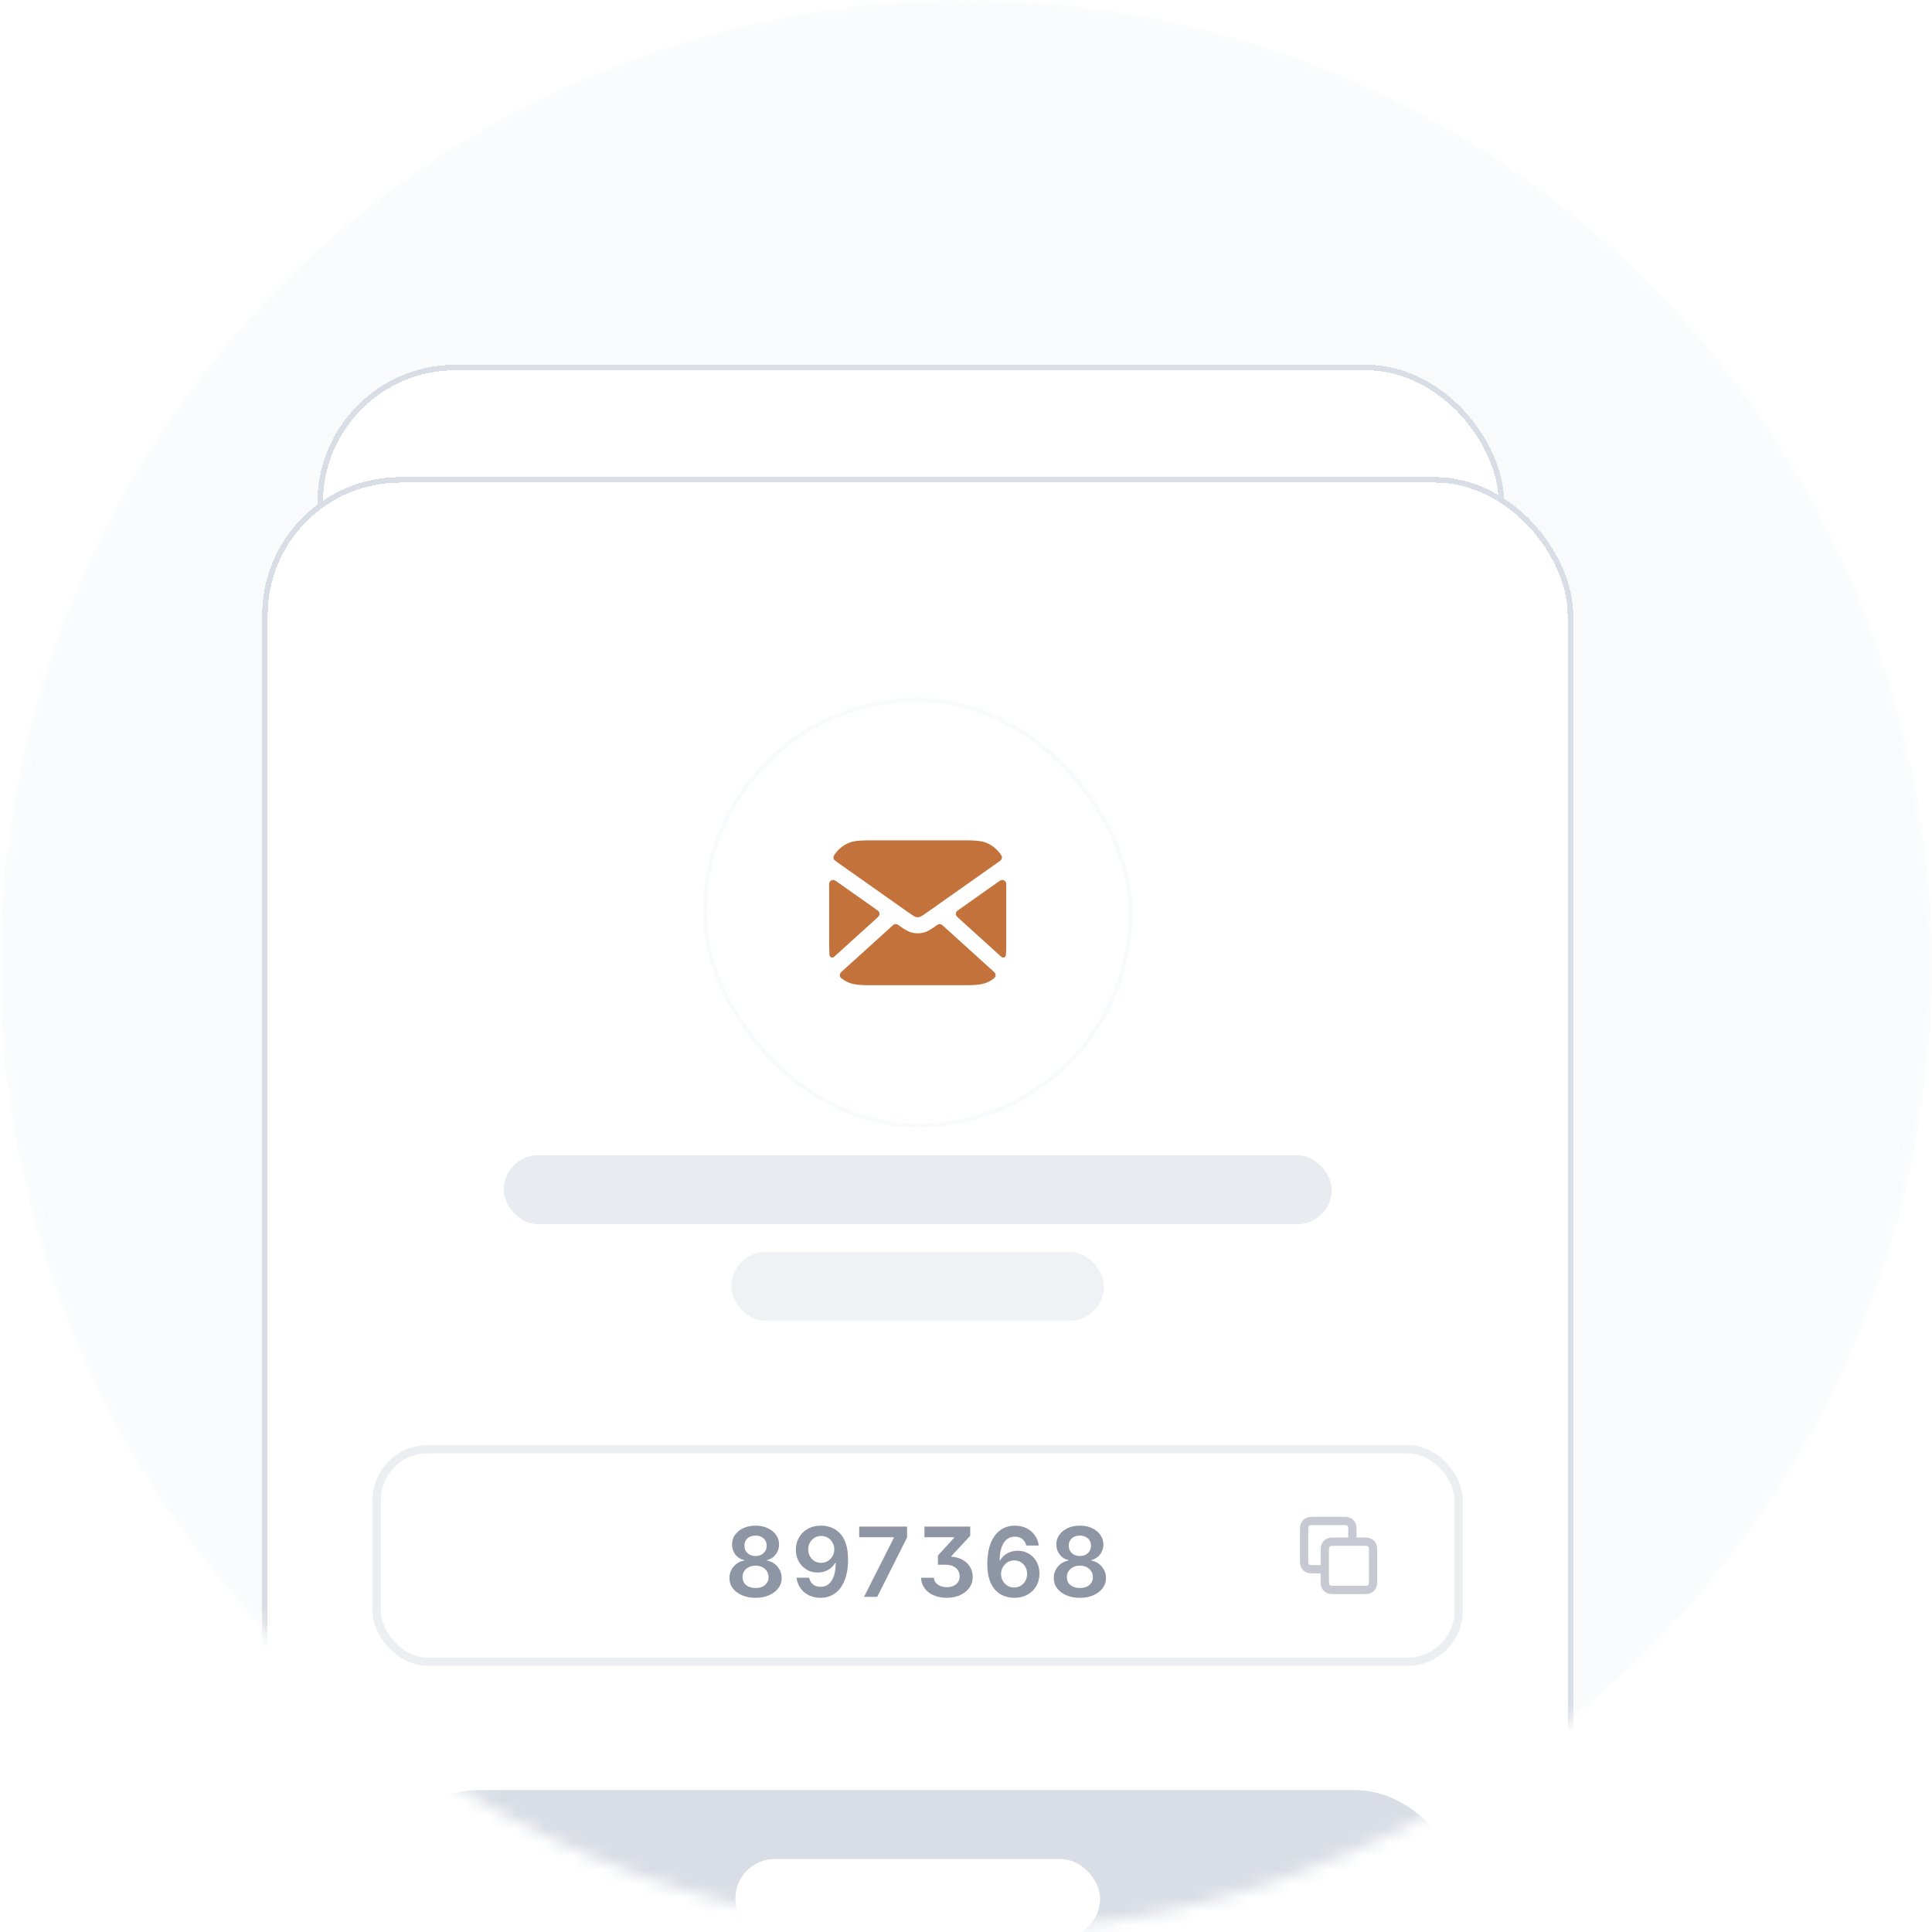 <svg width="140" height="140" viewBox="0 0 140 140" fill="none" xmlns="http://www.w3.org/2000/svg">
<mask id="mask0_3240_3197" style="mask-type:alpha" maskUnits="userSpaceOnUse" x="0" y="0" width="140" height="140">
<circle cx="70" cy="70" r="70" fill="#D9D9D9"/>
</mask>
<g mask="url(#mask0_3240_3197)">
<circle cx="70" cy="70" r="70" fill="#F9FAFB"/>
<g filter="url(#filter0_d_3240_3197)">
<rect x="27" y="22.429" width="86" height="117.143" rx="10" fill="white" shape-rendering="crispEdges"/>
<rect x="27.2" y="22.629" width="85.6" height="116.743" rx="9.8" stroke="#D9DDE5" stroke-width="0.4" shape-rendering="crispEdges"/>
<g filter="url(#filter1_d_3240_3197)">
<rect x="54.429" y="32.429" width="31.143" height="31.143" rx="15.571" fill="white"/>
<rect x="54.579" y="32.579" width="30.843" height="30.843" rx="15.421" stroke="#F9FAFB" stroke-width="0.3"/>
<path fill-rule="evenodd" clip-rule="evenodd" d="M68.125 49.458C69.375 49.459 70.625 49.459 71.875 49.458C72.299 49.458 72.588 49.458 72.84 49.503C74.047 49.716 74.993 50.661 75.206 51.868C75.25 52.121 75.25 52.41 75.25 52.834C75.25 52.926 75.253 53.019 75.237 53.11C75.173 53.472 74.889 53.756 74.527 53.82C74.448 53.834 74.364 53.834 74.322 53.833C71.441 53.818 68.559 53.818 65.678 53.833C65.636 53.834 65.553 53.834 65.473 53.82C65.111 53.756 64.827 53.472 64.763 53.11C64.747 53.019 64.75 52.926 64.75 52.834C64.75 52.41 64.75 52.121 64.794 51.868C65.007 50.661 65.953 49.716 67.16 49.503C67.413 49.458 67.701 49.458 68.125 49.458Z" fill="#C3723C"/>
<path fill-rule="evenodd" clip-rule="evenodd" d="M66.792 45.375C66.792 43.603 68.228 42.167 70 42.167C71.772 42.167 73.209 43.603 73.209 45.375C73.209 47.147 71.772 48.583 70 48.583C68.228 48.583 66.792 47.147 66.792 45.375Z" fill="#C3723C"/>
</g>
<g filter="url(#filter2_d_3240_3197)">
<rect x="35" y="69.571" width="70" height="15" rx="7.5" fill="white"/>
<rect x="35.179" y="69.75" width="69.643" height="14.643" rx="7.321" stroke="#ECEEF2" stroke-width="0.357"/>
<rect x="43" y="74.571" width="60" height="5" rx="2.5" fill="url(#paint0_linear_3240_3197)" fill-opacity="0.3"/>
</g>
<g filter="url(#filter3_d_3240_3197)">
<rect x="35" y="88.857" width="70" height="15" rx="7.5" fill="white"/>
<rect x="35.179" y="89.036" width="69.643" height="14.643" rx="7.321" stroke="#ECEEF2" stroke-width="0.357"/>
<rect x="43" y="94.357" width="4" height="4" rx="2" fill="#B0BAC9"/>
<rect x="49" y="94.357" width="4" height="4" rx="2" fill="#B0BAC9"/>
<rect x="55" y="94.357" width="4" height="4" rx="2" fill="#B0BAC9" fill-opacity="0.3"/>
<rect x="61" y="94.357" width="4" height="4" rx="2" fill="#B0BAC9" fill-opacity="0.3"/>
<rect x="67" y="94.357" width="4" height="4" rx="2" fill="#B0BAC9" fill-opacity="0.3"/>
</g>
<rect x="35" y="113.857" width="70" height="15.714" rx="7.857" fill="#D9DDE5"/>
<rect x="56.786" y="118.857" width="26.429" height="5.714" rx="2.857" fill="white"/>
</g>
<g filter="url(#filter4_d_3240_3197)">
<rect x="23" y="30.571" width="95" height="120.857" rx="10" fill="white" shape-rendering="crispEdges"/>
<rect x="23.2" y="30.771" width="94.6" height="120.457" rx="9.8" stroke="#D9DDE5" stroke-width="0.4" shape-rendering="crispEdges"/>
<g filter="url(#filter5_d_3240_3197)">
<rect x="54.929" y="40.571" width="31.143" height="31.143" rx="15.571" fill="white"/>
<rect x="55.079" y="40.721" width="30.843" height="30.843" rx="15.421" stroke="#F9FAFB" stroke-width="0.3"/>
<path d="M64.705 53.933C64.563 53.833 64.493 53.783 64.433 53.771C64.3 53.744 64.162 53.816 64.108 53.939C64.083 53.996 64.083 54.081 64.083 54.252V58.034C64.083 58.503 64.083 58.891 64.109 59.206C64.123 59.376 64.32 59.444 64.446 59.33L67.476 56.585C67.624 56.451 67.697 56.385 67.721 56.308C67.742 56.24 67.737 56.168 67.709 56.104C67.676 56.03 67.594 55.973 67.432 55.858L64.705 53.933Z" fill="#C3723C"/>
<path d="M65.07 60.339C64.951 60.447 64.891 60.501 64.868 60.578C64.85 60.637 64.855 60.725 64.88 60.782C64.913 60.855 64.968 60.893 65.076 60.969C65.165 61.032 65.259 61.089 65.357 61.139C65.64 61.283 65.942 61.34 66.269 61.367C66.585 61.393 66.973 61.393 67.442 61.393H73.557C74.027 61.393 74.414 61.393 74.73 61.367C75.058 61.34 75.359 61.283 75.642 61.139C75.74 61.089 75.834 61.032 75.924 60.969C76.032 60.893 76.086 60.855 76.119 60.782C76.144 60.725 76.15 60.637 76.132 60.578C76.108 60.501 76.049 60.447 75.93 60.339L72.36 57.105C72.292 57.044 72.258 57.013 72.221 56.995C72.151 56.96 72.07 56.955 71.996 56.981C71.958 56.995 71.92 57.021 71.845 57.074C71.526 57.3 71.245 57.499 70.926 57.579C70.646 57.649 70.353 57.649 70.074 57.579C69.754 57.499 69.474 57.3 69.154 57.074C69.079 57.021 69.042 56.995 69.003 56.981C68.929 56.955 68.849 56.96 68.779 56.995C68.742 57.013 68.708 57.044 68.639 57.105L65.07 60.339Z" fill="#C3723C"/>
<path d="M76.553 59.33C76.679 59.444 76.877 59.376 76.891 59.206C76.916 58.891 76.916 58.503 76.916 58.034V54.252C76.916 54.081 76.916 53.996 76.892 53.94C76.837 53.816 76.7 53.744 76.567 53.771C76.507 53.783 76.436 53.833 76.295 53.933L73.568 55.858C73.405 55.973 73.324 56.03 73.291 56.104C73.262 56.168 73.258 56.24 73.278 56.308C73.302 56.385 73.376 56.451 73.523 56.585L76.553 59.33Z" fill="#C3723C"/>
<path d="M76.496 51.889C76.56 51.98 76.592 52.025 76.602 52.094C76.609 52.148 76.596 52.223 76.571 52.272C76.538 52.333 76.483 52.372 76.373 52.45L71.24 56.073C70.812 56.375 70.722 56.427 70.642 56.447C70.549 56.471 70.451 56.471 70.358 56.447C70.278 56.427 70.187 56.375 69.76 56.073L64.627 52.45C64.517 52.372 64.461 52.333 64.429 52.272C64.403 52.223 64.39 52.148 64.398 52.094C64.408 52.025 64.44 51.98 64.503 51.889C64.722 51.577 65.019 51.32 65.357 51.147C65.64 51.003 65.942 50.945 66.269 50.919C66.585 50.893 66.973 50.893 67.442 50.893H73.557C74.027 50.893 74.414 50.893 74.73 50.919C75.058 50.945 75.359 51.003 75.642 51.147C75.981 51.32 76.278 51.577 76.496 51.889Z" fill="#C3723C"/>
</g>
<rect x="40.5" y="79.714" width="60" height="5" rx="2.5" fill="#B0BAC9" fill-opacity="0.3"/>
<rect x="57" y="86.714" width="27" height="5" rx="2.5" fill="#B0BAC9" fill-opacity="0.2"/>
<g filter="url(#filter6_d_3240_3197)">
<rect x="31" y="99.714" width="79" height="16" rx="4" fill="white"/>
<rect x="31.3" y="100.014" width="78.4" height="15.4" rx="3.7" stroke="#ECEEF2" stroke-width="0.6"/>
<path d="M58.752 110.784C58.383 110.784 58.055 110.722 57.768 110.597C57.483 110.473 57.259 110.303 57.097 110.088C56.936 109.871 56.857 109.625 56.858 109.35C56.857 109.136 56.903 108.939 56.998 108.76C57.092 108.581 57.22 108.432 57.38 108.313C57.543 108.192 57.723 108.115 57.922 108.082V108.047C57.66 107.989 57.448 107.856 57.286 107.647C57.125 107.436 57.046 107.194 57.047 106.918C57.046 106.657 57.118 106.423 57.266 106.217C57.413 106.012 57.616 105.85 57.873 105.733C58.129 105.613 58.423 105.554 58.752 105.554C59.079 105.554 59.37 105.613 59.625 105.733C59.882 105.85 60.084 106.012 60.232 106.217C60.381 106.423 60.455 106.657 60.455 106.918C60.455 107.194 60.373 107.436 60.209 107.647C60.047 107.856 59.837 107.989 59.58 108.047V108.082C59.779 108.115 59.958 108.192 60.117 108.313C60.278 108.432 60.406 108.581 60.5 108.76C60.596 108.939 60.644 109.136 60.644 109.35C60.644 109.625 60.563 109.871 60.401 110.088C60.238 110.303 60.014 110.473 59.729 110.597C59.446 110.722 59.12 110.784 58.752 110.784ZM58.752 110.073C58.943 110.073 59.109 110.041 59.25 109.976C59.391 109.91 59.5 109.817 59.578 109.698C59.656 109.578 59.695 109.441 59.697 109.285C59.695 109.123 59.653 108.979 59.57 108.855C59.489 108.729 59.377 108.63 59.235 108.559C59.094 108.488 58.933 108.452 58.752 108.452C58.57 108.452 58.408 108.488 58.265 108.559C58.123 108.63 58.01 108.729 57.927 108.855C57.846 108.979 57.806 109.123 57.808 109.285C57.806 109.441 57.844 109.578 57.922 109.698C58 109.815 58.109 109.907 58.25 109.974C58.393 110.04 58.56 110.073 58.752 110.073ZM58.752 107.754C58.908 107.754 59.046 107.722 59.165 107.659C59.286 107.596 59.381 107.508 59.451 107.396C59.521 107.283 59.556 107.153 59.558 107.005C59.556 106.86 59.521 106.732 59.453 106.623C59.386 106.512 59.291 106.426 59.17 106.367C59.049 106.305 58.91 106.275 58.752 106.275C58.592 106.275 58.45 106.305 58.327 106.367C58.206 106.426 58.112 106.512 58.044 106.623C57.978 106.732 57.945 106.86 57.947 107.005C57.945 107.153 57.979 107.283 58.047 107.396C58.116 107.507 58.211 107.595 58.332 107.659C58.455 107.722 58.595 107.754 58.752 107.754ZM63.509 105.554C63.752 105.555 63.989 105.599 64.22 105.683C64.452 105.766 64.661 105.902 64.846 106.091C65.032 106.278 65.179 106.529 65.289 106.844C65.398 107.159 65.453 107.548 65.453 108.012C65.454 108.45 65.408 108.841 65.314 109.186C65.221 109.529 65.087 109.819 64.913 110.056C64.739 110.293 64.53 110.473 64.284 110.597C64.039 110.722 63.763 110.784 63.457 110.784C63.135 110.784 62.85 110.721 62.602 110.595C62.355 110.469 62.155 110.297 62.002 110.078C61.85 109.859 61.756 109.609 61.721 109.327H62.629C62.675 109.529 62.77 109.69 62.912 109.809C63.056 109.927 63.238 109.986 63.457 109.986C63.81 109.986 64.081 109.833 64.272 109.526C64.463 109.22 64.558 108.794 64.558 108.248H64.523C64.442 108.394 64.337 108.52 64.207 108.626C64.078 108.731 63.931 108.811 63.767 108.867C63.605 108.924 63.433 108.952 63.25 108.952C62.952 108.952 62.684 108.881 62.445 108.738C62.208 108.596 62.02 108.4 61.881 108.151C61.743 107.903 61.673 107.619 61.672 107.299C61.672 106.967 61.748 106.67 61.901 106.406C62.055 106.141 62.269 105.932 62.544 105.78C62.819 105.626 63.141 105.55 63.509 105.554ZM63.511 106.3C63.332 106.3 63.171 106.343 63.027 106.431C62.884 106.517 62.771 106.635 62.688 106.784C62.607 106.932 62.567 107.097 62.567 107.279C62.568 107.46 62.609 107.624 62.688 107.771C62.77 107.919 62.88 108.035 63.019 108.122C63.16 108.208 63.321 108.251 63.501 108.251C63.636 108.251 63.761 108.225 63.877 108.174C63.993 108.122 64.094 108.051 64.18 107.96C64.268 107.867 64.336 107.762 64.384 107.644C64.433 107.527 64.457 107.402 64.456 107.271C64.456 107.097 64.415 106.937 64.332 106.789C64.25 106.642 64.138 106.523 63.996 106.434C63.855 106.344 63.694 106.3 63.511 106.3ZM66.61 110.714L68.775 106.429V106.394H66.262V105.623H69.73V106.411L67.567 110.714H66.61ZM70.739 109.33H71.672C71.683 109.472 71.731 109.595 71.816 109.698C71.9 109.799 72.011 109.877 72.149 109.931C72.286 109.984 72.44 110.011 72.609 110.011C72.788 110.011 72.948 109.98 73.088 109.919C73.229 109.856 73.34 109.766 73.419 109.65C73.5 109.533 73.541 109.39 73.541 109.223C73.541 109.069 73.502 108.929 73.424 108.803C73.348 108.675 73.231 108.574 73.074 108.499C72.916 108.423 72.715 108.385 72.469 108.385H71.965V107.721L73.143 106.429V106.394H70.99V105.623H74.306V106.29L72.939 107.761V107.801C73.191 107.821 73.413 107.874 73.606 107.96C73.799 108.046 73.962 108.156 74.093 108.291C74.224 108.425 74.322 108.576 74.389 108.743C74.455 108.91 74.488 109.086 74.488 109.27C74.488 109.568 74.406 109.831 74.242 110.058C74.079 110.285 73.856 110.463 73.571 110.592C73.287 110.72 72.964 110.784 72.601 110.784C72.253 110.784 71.941 110.724 71.664 110.605C71.389 110.486 71.169 110.317 71.005 110.1C70.841 109.882 70.753 109.625 70.739 109.33ZM77.489 110.784C77.245 110.782 77.007 110.74 76.775 110.657C76.543 110.573 76.335 110.436 76.149 110.247C75.963 110.056 75.816 109.804 75.706 109.489C75.597 109.172 75.543 108.78 75.545 108.313C75.545 107.877 75.591 107.489 75.684 107.147C75.777 106.806 75.91 106.517 76.084 106.282C76.258 106.045 76.468 105.865 76.713 105.74C76.96 105.616 77.236 105.554 77.541 105.554C77.861 105.554 78.144 105.617 78.391 105.743C78.64 105.869 78.84 106.041 78.993 106.26C79.145 106.477 79.24 106.722 79.276 106.996H78.369C78.322 106.8 78.227 106.644 78.083 106.528C77.94 106.411 77.76 106.352 77.541 106.352C77.188 106.352 76.916 106.505 76.726 106.812C76.537 107.118 76.441 107.539 76.44 108.074H76.475C76.556 107.929 76.661 107.803 76.79 107.699C76.919 107.595 77.065 107.514 77.228 107.458C77.392 107.4 77.565 107.371 77.747 107.371C78.046 107.371 78.313 107.442 78.55 107.585C78.789 107.727 78.978 107.924 79.117 108.174C79.256 108.422 79.325 108.707 79.323 109.029C79.325 109.364 79.249 109.664 79.094 109.931C78.94 110.196 78.726 110.405 78.451 110.558C78.176 110.71 77.855 110.786 77.489 110.784ZM77.484 110.038C77.664 110.038 77.826 109.994 77.969 109.906C78.111 109.819 78.224 109.7 78.306 109.551C78.389 109.402 78.43 109.234 78.428 109.049C78.43 108.867 78.39 108.702 78.309 108.554C78.23 108.407 78.119 108.29 77.978 108.204C77.838 108.117 77.677 108.074 77.496 108.074C77.362 108.074 77.237 108.1 77.121 108.151C77.005 108.203 76.904 108.274 76.818 108.365C76.731 108.455 76.663 108.559 76.614 108.678C76.566 108.796 76.541 108.922 76.539 109.056C76.541 109.234 76.582 109.397 76.663 109.546C76.745 109.695 76.856 109.814 76.999 109.904C77.141 109.993 77.303 110.038 77.484 110.038ZM82.253 110.784C81.883 110.784 81.555 110.722 81.269 110.597C80.984 110.473 80.76 110.303 80.598 110.088C80.437 109.871 80.357 109.625 80.359 109.35C80.357 109.136 80.404 108.939 80.498 108.76C80.593 108.581 80.72 108.432 80.881 108.313C81.043 108.192 81.224 108.115 81.423 108.082V108.047C81.161 107.989 80.949 107.856 80.787 107.647C80.626 107.436 80.546 107.194 80.548 106.918C80.546 106.657 80.619 106.423 80.767 106.217C80.914 106.012 81.116 105.85 81.373 105.733C81.63 105.613 81.923 105.554 82.253 105.554C82.58 105.554 82.87 105.613 83.126 105.733C83.382 105.85 83.585 106.012 83.732 106.217C83.881 106.423 83.956 106.657 83.956 106.918C83.956 107.194 83.874 107.436 83.71 107.647C83.547 107.856 83.338 107.989 83.081 108.047V108.082C83.28 108.115 83.459 108.192 83.618 108.313C83.778 108.432 83.906 108.581 84.001 108.76C84.097 108.939 84.145 109.136 84.145 109.35C84.145 109.625 84.064 109.871 83.901 110.088C83.739 110.303 83.515 110.473 83.23 110.597C82.947 110.722 82.621 110.784 82.253 110.784ZM82.253 110.073C82.444 110.073 82.609 110.041 82.75 109.976C82.891 109.91 83.001 109.817 83.078 109.698C83.156 109.578 83.196 109.441 83.198 109.285C83.196 109.123 83.154 108.979 83.071 108.855C82.99 108.729 82.878 108.63 82.735 108.559C82.594 108.488 82.434 108.452 82.253 108.452C82.071 108.452 81.908 108.488 81.766 108.559C81.623 108.63 81.511 108.729 81.428 108.855C81.347 108.979 81.307 109.123 81.308 109.285C81.307 109.441 81.345 109.578 81.423 109.698C81.501 109.815 81.61 109.907 81.751 109.974C81.894 110.04 82.061 110.073 82.253 110.073ZM82.253 107.754C82.409 107.754 82.546 107.722 82.666 107.659C82.787 107.596 82.882 107.508 82.952 107.396C83.021 107.283 83.057 107.153 83.058 107.005C83.057 106.86 83.022 106.732 82.954 106.623C82.886 106.512 82.792 106.426 82.671 106.367C82.55 106.305 82.41 106.275 82.253 106.275C82.092 106.275 81.951 106.305 81.828 106.367C81.707 106.426 81.613 106.512 81.545 106.623C81.478 106.732 81.446 106.86 81.448 107.005C81.446 107.153 81.479 107.283 81.547 107.396C81.617 107.507 81.712 107.595 81.833 107.659C81.956 107.722 82.096 107.754 82.253 107.754Z" fill="#8E95A4"/>
<g clip-path="url(#clip0_3240_3197)">
<path d="M102 106.714V106.014C102 105.734 102 105.594 101.946 105.487C101.898 105.393 101.821 105.317 101.727 105.269C101.62 105.214 101.48 105.214 101.2 105.214H99.3C99.02 105.214 98.88 105.214 98.773 105.269C98.679 105.317 98.602 105.393 98.555 105.487C98.5 105.594 98.5 105.734 98.5 106.014V107.914C98.5 108.194 98.5 108.334 98.555 108.441C98.602 108.535 98.679 108.612 98.773 108.66C98.88 108.714 99.02 108.714 99.3 108.714H100M100.8 110.214H102.7C102.98 110.214 103.12 110.214 103.227 110.16C103.321 110.112 103.398 110.035 103.446 109.941C103.5 109.834 103.5 109.694 103.5 109.414V107.514C103.5 107.234 103.5 107.094 103.446 106.987C103.398 106.893 103.321 106.817 103.227 106.769C103.12 106.714 102.98 106.714 102.7 106.714H100.8C100.52 106.714 100.38 106.714 100.273 106.769C100.179 106.817 100.102 106.893 100.054 106.987C100 107.094 100 107.234 100 107.514V109.414C100 109.694 100 109.834 100.054 109.941C100.102 110.035 100.179 110.112 100.273 110.16C100.38 110.214 100.52 110.214 100.8 110.214Z" stroke="#8E95A4" stroke-opacity="0.5" stroke-width="0.6" stroke-linecap="round" stroke-linejoin="round"/>
</g>
</g>
<rect x="31" y="125.714" width="79" height="15.714" rx="7.857" fill="#D9DDE5"/>
<rect x="57.286" y="130.714" width="26.429" height="5.714" rx="2.857" fill="white"/>
</g>
</g>
<defs>
<filter id="filter0_d_3240_3197" x="-37" y="-33.571" width="206" height="237.143" filterUnits="userSpaceOnUse" color-interpolation-filters="sRGB">
<feFlood flood-opacity="0" result="BackgroundImageFix"/>
<feColorMatrix in="SourceAlpha" type="matrix" values="0 0 0 0 0 0 0 0 0 0 0 0 0 0 0 0 0 0 127 0" result="hardAlpha"/>
<feOffset dx="-4" dy="4"/>
<feGaussianBlur stdDeviation="30"/>
<feComposite in2="hardAlpha" operator="out"/>
<feColorMatrix type="matrix" values="0 0 0 0 0.525 0 0 0 0 0.575 0 0 0 0 0.675 0 0 0 0.2 0"/>
<feBlend mode="normal" in2="BackgroundImageFix" result="effect1_dropShadow_3240_3197"/>
<feBlend mode="normal" in="SourceGraphic" in2="effect1_dropShadow_3240_3197" result="shape"/>
</filter>
<filter id="filter1_d_3240_3197" x="37.429" y="21.429" width="65.143" height="65.143" filterUnits="userSpaceOnUse" color-interpolation-filters="sRGB">
<feFlood flood-opacity="0" result="BackgroundImageFix"/>
<feColorMatrix in="SourceAlpha" type="matrix" values="0 0 0 0 0 0 0 0 0 0 0 0 0 0 0 0 0 0 127 0" result="hardAlpha"/>
<feMorphology radius="3" operator="erode" in="SourceAlpha" result="effect1_dropShadow_3240_3197"/>
<feOffset dy="6"/>
<feGaussianBlur stdDeviation="10"/>
<feComposite in2="hardAlpha" operator="out"/>
<feColorMatrix type="matrix" values="0 0 0 0 0.64 0 0 0 0 0.7 0 0 0 0 0.76 0 0 0 0.5 0"/>
<feBlend mode="normal" in2="BackgroundImageFix" result="effect1_dropShadow_3240_3197"/>
<feBlend mode="normal" in="SourceGraphic" in2="effect1_dropShadow_3240_3197" result="shape"/>
</filter>
<filter id="filter2_d_3240_3197" x="33.571" y="68.857" width="72.857" height="17.857" filterUnits="userSpaceOnUse" color-interpolation-filters="sRGB">
<feFlood flood-opacity="0" result="BackgroundImageFix"/>
<feColorMatrix in="SourceAlpha" type="matrix" values="0 0 0 0 0 0 0 0 0 0 0 0 0 0 0 0 0 0 127 0" result="hardAlpha"/>
<feOffset dy="0.714"/>
<feGaussianBlur stdDeviation="0.714"/>
<feComposite in2="hardAlpha" operator="out"/>
<feColorMatrix type="matrix" values="0 0 0 0 0 0 0 0 0 0 0 0 0 0 0 0 0 0 0.03 0"/>
<feBlend mode="normal" in2="BackgroundImageFix" result="effect1_dropShadow_3240_3197"/>
<feBlend mode="normal" in="SourceGraphic" in2="effect1_dropShadow_3240_3197" result="shape"/>
</filter>
<filter id="filter3_d_3240_3197" x="33.571" y="88.143" width="72.857" height="17.857" filterUnits="userSpaceOnUse" color-interpolation-filters="sRGB">
<feFlood flood-opacity="0" result="BackgroundImageFix"/>
<feColorMatrix in="SourceAlpha" type="matrix" values="0 0 0 0 0 0 0 0 0 0 0 0 0 0 0 0 0 0 127 0" result="hardAlpha"/>
<feOffset dy="0.714"/>
<feGaussianBlur stdDeviation="0.714"/>
<feComposite in2="hardAlpha" operator="out"/>
<feColorMatrix type="matrix" values="0 0 0 0 0 0 0 0 0 0 0 0 0 0 0 0 0 0 0.03 0"/>
<feBlend mode="normal" in2="BackgroundImageFix" result="effect1_dropShadow_3240_3197"/>
<feBlend mode="normal" in="SourceGraphic" in2="effect1_dropShadow_3240_3197" result="shape"/>
</filter>
<filter id="filter4_d_3240_3197" x="-41" y="-25.429" width="215" height="240.857" filterUnits="userSpaceOnUse" color-interpolation-filters="sRGB">
<feFlood flood-opacity="0" result="BackgroundImageFix"/>
<feColorMatrix in="SourceAlpha" type="matrix" values="0 0 0 0 0 0 0 0 0 0 0 0 0 0 0 0 0 0 127 0" result="hardAlpha"/>
<feOffset dx="-4" dy="4"/>
<feGaussianBlur stdDeviation="30"/>
<feComposite in2="hardAlpha" operator="out"/>
<feColorMatrix type="matrix" values="0 0 0 0 0.525 0 0 0 0 0.575 0 0 0 0 0.675 0 0 0 0.7 0"/>
<feBlend mode="normal" in2="BackgroundImageFix" result="effect1_dropShadow_3240_3197"/>
<feBlend mode="normal" in="SourceGraphic" in2="effect1_dropShadow_3240_3197" result="shape"/>
</filter>
<filter id="filter5_d_3240_3197" x="37.929" y="29.571" width="65.143" height="65.143" filterUnits="userSpaceOnUse" color-interpolation-filters="sRGB">
<feFlood flood-opacity="0" result="BackgroundImageFix"/>
<feColorMatrix in="SourceAlpha" type="matrix" values="0 0 0 0 0 0 0 0 0 0 0 0 0 0 0 0 0 0 127 0" result="hardAlpha"/>
<feMorphology radius="3" operator="erode" in="SourceAlpha" result="effect1_dropShadow_3240_3197"/>
<feOffset dy="6"/>
<feGaussianBlur stdDeviation="10"/>
<feComposite in2="hardAlpha" operator="out"/>
<feColorMatrix type="matrix" values="0 0 0 0 0.64 0 0 0 0 0.7 0 0 0 0 0.76 0 0 0 0.5 0"/>
<feBlend mode="normal" in2="BackgroundImageFix" result="effect1_dropShadow_3240_3197"/>
<feBlend mode="normal" in="SourceGraphic" in2="effect1_dropShadow_3240_3197" result="shape"/>
</filter>
<filter id="filter6_d_3240_3197" x="29" y="98.714" width="83" height="20" filterUnits="userSpaceOnUse" color-interpolation-filters="sRGB">
<feFlood flood-opacity="0" result="BackgroundImageFix"/>
<feColorMatrix in="SourceAlpha" type="matrix" values="0 0 0 0 0 0 0 0 0 0 0 0 0 0 0 0 0 0 127 0" result="hardAlpha"/>
<feOffset dy="1"/>
<feGaussianBlur stdDeviation="1"/>
<feComposite in2="hardAlpha" operator="out"/>
<feColorMatrix type="matrix" values="0 0 0 0 0 0 0 0 0 0 0 0 0 0 0 0 0 0 0.03 0"/>
<feBlend mode="normal" in2="BackgroundImageFix" result="effect1_dropShadow_3240_3197"/>
<feBlend mode="normal" in="SourceGraphic" in2="effect1_dropShadow_3240_3197" result="shape"/>
</filter>
<linearGradient id="paint0_linear_3240_3197" x1="43" y1="77.071" x2="103" y2="77.071" gradientUnits="userSpaceOnUse">
<stop stop-color="#B0BAC9"/>
<stop offset="1" stop-color="#B0BAC9" stop-opacity="0"/>
</linearGradient>
<clipPath id="clip0_3240_3197">
<rect width="6" height="6" fill="white" transform="translate(98 104.714)"/>
</clipPath>
</defs>
</svg>
